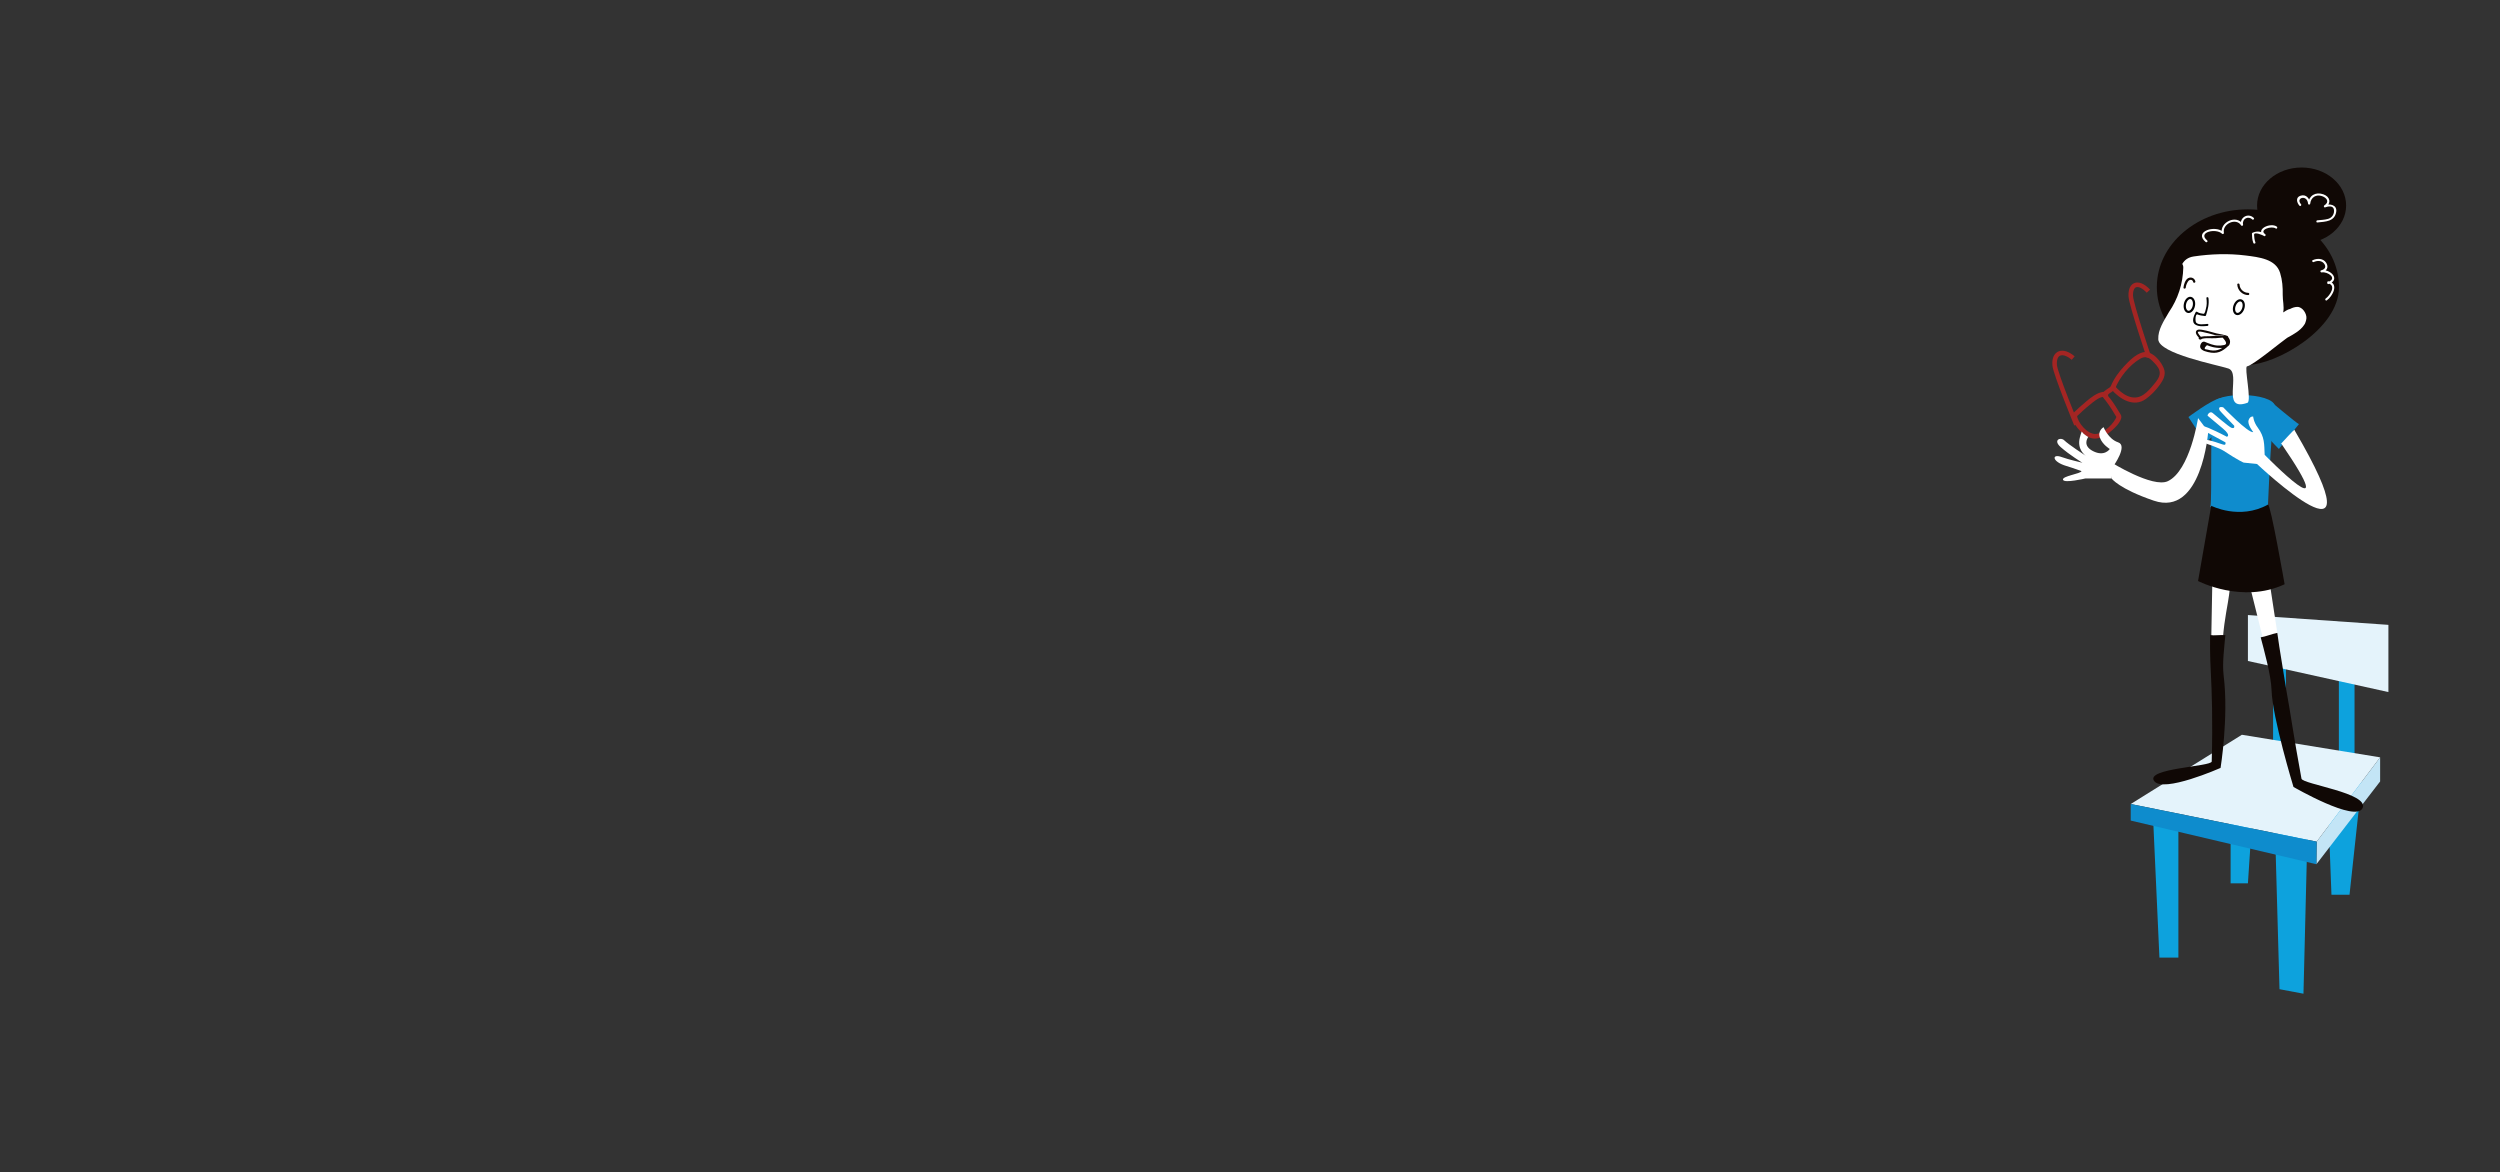 <?xml version="1.0" encoding="utf-8"?>
<!-- Generator: Adobe Illustrator 16.0.4, SVG Export Plug-In . SVG Version: 6.00 Build 0)  -->
<!DOCTYPE svg PUBLIC "-//W3C//DTD SVG 1.1//EN" "http://www.w3.org/Graphics/SVG/1.1/DTD/svg11.dtd">
<svg version="1.1" id="Layer_1" xmlns="http://www.w3.org/2000/svg" xmlns:xlink="http://www.w3.org/1999/xlink" x="0px" y="0px"
	 width="1103.432px" height="517.497px" viewBox="0 0 1103.432 517.497" enable-background="new 0 0 1103.432 517.497"
	 xml:space="preserve">
<rect x="0" y="0" width="1103.432" height="517.497" fill="#333333" stroke="none"/>
<g>
	<g>
		<rect x="1003.279" y="281.303" fill="#0DA2DD" width="5.677" height="48.316"/>
		<polygon fill="#0DA2DD" points="1039.227,277.193 1032.314,280.377 1032.314,335.967 1039.227,332.784 		"/>
		<polygon fill="#E4F3FB" points="992.17,291.743 1054.178,305.461 1054.178,275.795 992.17,271.461 		"/>
		<polygon fill="#0DA2DD" points="950.395,362.845 953.111,422.649 961.48,422.649 961.48,359.127 		"/>
		<polygon fill="#0DA2DD" points="1004.179,367.771 1018.409,369.157 1016.689,438.596 1006.11,436.604 		"/>
		<polygon fill="#0DA2DD" points="1027.049,342.245 1042.995,339.586 1037.015,394.907 1029.042,394.907 		"/>
		<polygon fill="#0DA2DD" points="984.535,339.586 995.487,339.586 992.17,389.892 984.535,389.892 		"/>
		<polygon fill="#E4F3FB" points="989.51,324.303 940.45,354.87 1022.52,371.482 1050.523,334.271 		"/>
		<polygon fill="#C3E5F6" points="1050.523,334.271 1050.523,344.903 1022.396,381.45 1022.52,371.482 		"/>
	</g>
	<g>
		<g>
			<path fill="#A42523" d="M933.373,170.306c3.2,3.665,7.911,6.996,12.572,3.979c1.884-1.22,3.396-3.027,4.807-4.744
				c1.358-1.656,2.938-3.58,2.387-5.862c-0.418-1.739-2.001-3.229-3.208-4.451c-1.667-1.689-3.249-2.103-5.36-0.854
				c-4.78,2.831-9.002,8.146-11.07,13.232c-0.526,1.292-2.457,0.322-1.938-0.957c1.41-3.461,3.585-6.451,6.125-9.171
				c2.141-2.291,4.933-5.107,8.042-5.954c4.146-1.129,8.72,4.4,9.574,7.938c0.549,2.273-0.611,4.377-1.875,6.17
				c-1.724,2.44-3.881,4.725-6.308,6.467c-5.336,3.828-11.425,0.124-15.183-4.18C931.034,170.884,932.458,169.258,933.373,170.306"
				/>
			<path fill="#A42523" d="M914.821,182.551c2.024-1.922,4.073-3.811,6.234-5.578c2.066-1.691,4.516-3.661,7.256-4.008
				c1.383-0.174,1.498,1.982,0.123,2.156c-2.292,0.292-4.473,2.279-6.206,3.665c-2.028,1.621-3.913,3.415-5.794,5.2
				C915.433,184.938,913.812,183.511,914.821,182.551"/>
			<path fill="#A42523" d="M916.706,183.207c0.249,3.344,4.658,8.514,8.257,8.338c3.703-0.182,8.251-4.75,9.413-8.027l0.062,1.064
				c-1.55-2.685-3.203-5.336-5.089-7.801c-0.633-0.826-2.069-2.038-1.27-3.252c0.966-1.461,2.592-2.021,3.878-3.136
				c1.037-0.901,2.663,0.524,1.612,1.436c-0.796,0.69-1.657,1.245-2.544,1.813c-1.311,0.839-0.187,1.545,0.482,2.419
				c1.418,1.853,2.646,3.857,3.854,5.849c0.67,1.104,1.248,1.721,0.792,3.007c-0.727,2.046-2.533,3.778-4.127,5.159
				c-2.812,2.437-6.344,4.596-10.022,2.928c-3.495-1.584-7.163-5.741-7.455-9.674C914.446,181.941,916.603,181.817,916.706,183.207"
				/>
		</g>
		<path fill="#0F8CCD" d="M1000.566,233.536c0,0,1.709-46.544,3.519-53.207c1.813-6.663-23.089-7.913-26.709-2.917
			c-2.247,3.101-0.866,42.359-1.775,46.316"/>
		<path fill="#0F8CCD" d="M979.961,189.19l-6.521,6.395l-7.531-11.519c0,0,9.791-7.421,14.054-8.365
			C990.256,173.42,979.961,189.19,979.961,189.19z"/>
		<path fill="#100805" d="M1032.372,126.712c0,18.824-28.147,34.315-40.205,34.315c-22.201,0-40.201-15.361-40.201-34.315
			c0-18.946,18-34.308,40.201-34.308C1014.374,92.404,1032.372,107.766,1032.372,126.712"/>
		<path fill="#100805" d="M1035.517,90.703c0,9.265-8.799,16.772-19.653,16.772c-10.855,0-19.656-7.508-19.656-16.772
			c0-9.263,8.801-16.772,19.656-16.772C1026.719,73.931,1035.517,81.44,1035.517,90.703"/>
		<path fill="#C5843C" d="M1003.656,127.651c0.033,0.038,0.063,0.069,0.086,0.093
			C1003.72,127.721,1003.687,127.688,1003.656,127.651"/>
		<path fill="#C5843C" d="M1000.597,124.396c-0.059-0.061-0.104-0.109-0.138-0.145
			C1000.488,124.285,1000.534,124.332,1000.597,124.396"/>
		<path fill="#FFFFFF" d="M1013.878,135.455c-0.995,0.037-2.071,0.354-3.006,0.872c-0.309,0.076-0.618,0.168-0.933,0.293
			c-0.651,0.262-1.237,0.687-1.82,1.057c-0.124,0.078-0.261,0.148-0.39,0.226c0.009-0.035,0.021-0.062,0.027-0.098
			c0.484-2.562-0.267-5.084-0.227-7.665c0.053-3.372-0.148-6.418-1.149-9.679c-1.885-6.142-9.262-6.939-15.212-7.694
			c-7.506-0.949-15.445-0.689-22.911,0.426c-2.559,0.38-4.083,1.624-5.051,3.286c0.28,0.457,0.455,1,0.439,1.659
			c-0.161,7.121-2.367,13.8-6.367,19.675c-2.226,3.879-4.876,7.714-4.673,11.994c0.306,6.34,25.878,11.179,30.921,12.836
			c5.914,1.947-3.508,19.406,8.433,15.143c1.947-0.693-1.484-15.687-0.197-16.081c2.531-0.327,15.654-11.236,17.689-12.579
			c2.667-1.472,5.782-3.114,7.424-5.564c0.014-0.018,0.027-0.031,0.043-0.049c0.353-0.453,0.577-0.922,0.7-1.39
			c0.188-0.515,0.322-1.059,0.373-1.64C1018.17,138.52,1016.31,135.373,1013.878,135.455"/>
		<path fill="#C5843C" d="M1000.461,124.254C1000.391,124.178,1000.395,124.186,1000.461,124.254"/>
		<path fill="#C5843C" d="M1003.742,127.744C1003.815,127.823,1003.81,127.817,1003.742,127.744"/>
		<path fill="none" stroke="#020203" stroke-width="0.993" stroke-miterlimit="10" d="M968.308,134.969
			c-0.336,1.696-1.487,2.891-2.571,2.676c-1.085-0.215-1.692-1.757-1.356-3.453c0.335-1.691,1.483-2.891,2.569-2.676
			C968.033,131.73,968.642,133.277,968.308,134.969z"/>
		<path fill="none" stroke="#020203" stroke-width="0.993" stroke-miterlimit="10" d="M990.066,136.237
			c-0.571,1.633-1.877,2.655-2.922,2.29c-1.044-0.364-1.431-1.979-0.86-3.612c0.569-1.628,1.879-2.653,2.923-2.288
			C990.253,132.992,990.636,134.609,990.066,136.237z"/>
		<path fill="#100805" d="M971.061,149.664c-0.634-0.719-2.36-2.382-1.74-3.525c0.538-0.994,2.104-0.645,2.987-0.498
			c2.003,0.334,3.957,0.98,5.916,1.492c0.571,0.147,5.016,0.824,5.156,1.387c0.14,0.563,0.547,2.027,0.167,1.29
			c-1.396-2.712-4.726-1.593-5.883-1.894c-1.859-0.484-3.701-1.059-5.596-1.407c-0.455-0.085-1.494-0.339-1.92-0.004
			c-0.457,0.358,1.387,2.343,1.549,2.524C972.077,149.463,971.444,150.1,971.061,149.664"/>
		<path fill="#FFFFFF" d="M999.115,239.812c0,0-4.833,2.307-9.605,4.488c0,0,8.395,34.191,10.516,42.402
			c2.031-0.313,4.058-0.646,6.086-1.004C1003.261,267.053,999.115,239.812,999.115,239.812"/>
		<path fill="#100805" d="M1005.14,279.346c-2.031,0.344-5.296,1.66-7.33,1.958c1.346,5.175,4.602,16.733,4.79,23.294
			c0.355,12.154,9.679,42.736,9.679,42.736s27.521,15.943,30.506,9.318c2.98-6.619-26.521-10.512-26.977-12.979
			c-3.685-19.977-4.589-27.604-6.776-39.594c-0.104-0.59-1.323-8.158-2.901-17.99"/>
		<path fill="#FFFFFF" d="M986.609,240.108c-4.854-1.397-9.787-2.901-9.787-2.901s-0.501,25.987-0.804,43.387
			c1.717,0.273,3.431,0.504,5.146,0.709c0.626-8.077,2.172-14.611,2.674-18.652L986.609,240.108z"/>
		<path fill="#100805" d="M975.973,223.23c0,0,12.542,6.441,25.044-0.515c1.097-0.61,7.354,35.159,7.354,35.159
			c-18.702,8.742-38.209-1.425-38.209-1.425L975.973,223.23z"/>
		<path fill="#020304" d="M974.761,131.579c0.338,2.8-0.277,4.929-1.082,7.587c-0.052,0.174-0.234,0.355-0.435,0.332
			c-1.159-0.146-2.268-0.262-3.355-0.71c-0.948-0.394-1.072,3.042-0.561,3.613c1.026,1.144,3.635,0.657,4.98,0.556
			c0.58-0.045,0.576,0.858,0,0.901c-1.744,0.132-3.727,0.388-5.297-0.56c-1.975-1.193-0.66-4.021,0.1-5.502
			c0.107-0.212,0.418-0.289,0.617-0.161c0.939,0.604,1.709,0.725,2.807,0.87c0.688,0.09,0.948-1.758,1.079-2.192
			c0.479-1.585,0.438-3.11,0.243-4.734C973.788,131.002,974.691,131.009,974.761,131.579"/>
		<path fill="#FFFFFF" d="M1014.927,90.799c-1.207-1.332-1.806-3.656,0.408-4.4c2.504-0.843,4.09,1.16,4.331,3.458h-0.951
			c0.41-3.6,3.335-5.27,6.729-4.104c3.031,1.043,3.688,3.936,0.937,5.723c-0.122-0.29-0.245-0.58-0.366-0.869
			c2.243-0.863,5.654-0.203,5.121,2.955c-0.726,4.293-4.814,4.26-8.318,4.629c-0.608,0.063-0.604-0.888,0-0.952
			c1.591-0.168,3.181-0.195,4.732-0.628c1.793-0.5,2.896-2.272,2.588-4.097c-0.329-1.938-2.694-1.441-3.871-0.99
			c-0.525,0.203-0.797-0.589-0.365-0.87c2.348-1.523,1.149-3.344-1.03-4.093c-2.641-0.907-4.894,0.553-5.203,3.296
			c-0.069,0.609-0.888,0.614-0.952,0c-0.441-4.185-5.668-2.547-3.117,0.269C1016.01,90.578,1015.34,91.253,1014.927,90.799"/>
		<path fill="#FFFFFF" d="M1020.763,114.833c1.973-0.908,4.681-0.885,5.978,1.191c1.255,2.011,0.161,3.679-1.982,4.212
			c-0.085-0.306-0.169-0.611-0.254-0.917c4.093-0.73,8.738,4.132,3.274,6.055c-0.296,0.104-0.602-0.166-0.602-0.459v-0.3
			c0-0.325,0.301-0.523,0.602-0.46c4.733,1.003,1.785,6.629-0.794,8.425c-0.505,0.352-0.979-0.474-0.479-0.822
			c1.867-1.302,4.831-5.879,1.019-6.686c0.201-0.153,0.401-0.306,0.604-0.457v0.3c-0.202-0.152-0.402-0.306-0.604-0.458
			c4.368-1.537-0.158-4.686-2.768-4.221c-0.595,0.106-0.857-0.767-0.254-0.917c1.663-0.413,2.394-1.604,1.229-3.04
			c-1.112-1.374-3.039-1.293-4.491-0.625C1020.69,115.91,1020.205,115.089,1020.763,114.833"/>
		<path fill="#FFFFFF" d="M973.519,106.816c-5.543-4.658,4.378-7.755,7.926-4.301c-0.264,0.155-0.53,0.31-0.796,0.464
			c-0.987-4.973,6.531-8.449,9.333-3.993c-0.29,0.122-0.58,0.243-0.87,0.366c-0.676-3.346,3.1-5.603,5.633-3.183
			c0.444,0.424-0.229,1.096-0.674,0.673c-1.806-1.727-4.54-0.207-4.042,2.257c0.105,0.524-0.574,0.835-0.87,0.366
			c-2.215-3.526-8.37-0.654-7.592,3.26c0.091,0.456-0.438,0.811-0.795,0.464c-2.646-2.578-11.011-0.77-6.579,2.953
			C974.66,106.538,973.986,107.208,973.519,106.816"/>
		<path fill="#FFFFFF" d="M994.553,107.211c-0.483-1.258-0.585-2.722-0.62-4.057c-0.007-0.23,0.151-0.378,0.35-0.458
			c1.991-0.833,3.749-0.586,5.502,0.653c0.496,0.351,0.03,1.17-0.478,0.821c-4.242-2.901,2.85-6.152,5.614-4.146
			c0.491,0.356,0.019,1.183-0.479,0.821c-1.786-1.296-7.508,0.553-4.658,2.504c-0.159,0.274-0.318,0.547-0.478,0.821
			c-0.423-0.298-4.453-2.101-4.41-0.526c0.03,1.104,0.176,2.279,0.573,3.312C995.691,107.531,994.77,107.777,994.553,107.211"/>
		<path fill="#0F8CCD" d="M1005.844,198.161c0,0-5.503-5.24-6.508-7.974c-1.845-5.007,1.867-10.047,2.582-13.235
			c0,0,12.117,10.166,12.776,10.24"/>
		<path fill="#100805" d="M975.804,296.899c0.423,8.381,0.886,20.7,0.389,39.193c-0.059,2.279-29.284,2.972-25.452,8.566
			c3.831,5.592,29.354-5.721,29.354-5.721s3.631-22.404,1.367-40.691c-0.709-5.732,0.367-13.076,0.741-17.904
			c-1.715-0.207-5.012,0.256-6.729-0.018C975.33,288.708,975.776,296.364,975.804,296.899"/>
		<path fill="#FFFFFF" d="M981.261,179.786c0,0,11.192,11.617,13.254,10.908c0,0-2.701-3.301-2.041-5.241
			c0.658-1.939,2.021-1.597,2.021-1.597s0.122,2.291,1.979,4.814c3.188,4.332,2.844,7.29,3.087,12.074c0,0,35.725,36.462,7.201-5.16
			c-0.981,1.839,6.715-7.575,6.037-5.615c39.873,68.154-16.596,14.834-16.596,14.834l-5.906-0.62c0,0-2.032-0.744-8.812-5.193
			c-1.934-1.271-7.796-3.227-8.421-3.466c-1.271-0.491-0.458-1.333,0.174-1.384c2.215-0.176,7.412,2.093,8.439,2.178
			c0.909,0.077,0.555-1.082,0.555-1.082l-9.552-5.176c0,0-1.688-1.794-0.198-1.886c1.49-0.092,10.381,4.597,10.381,4.597
			s2.058-0.417-1.665-3.565c-1.605-1.358-6.204-5.169-6.791-5.684c-0.301-0.261,0.909-2.267,2.149-1.279
			c0.902,0.714,7.218,6.21,8.395,6.6c1.587,0.525,1.159-0.951,1.159-0.951s-6.273-6.434-6.438-6.782
			C978.698,179.03,981.261,179.786,981.261,179.786z"/>
		<path fill="#FFFFFF" d="M974.644,190.506c0,0-2.769,37.715-24.014,30.475c-15.438-5.263-18.621-9.787-18.621-9.787l-0.431-7.277
			c0,0,18.586,11.634,25.269,8.45c9.791-4.665,13.313-27.833,13.313-27.833L974.644,190.506z"/>
		<path fill="#FFFFFF" d="M934.888,195.233c-4.39-1.456-6.424-6.694-6.424-6.694s-2.759,1.559-1.628,4.642
			c1.129,3.083,4.36,4.997,4.36,4.997s-2.316,3.559-7.439,0.912c-4.438-2.293-2.613-5.438-2.045-6.241
			c-0.08-0.036-0.162-0.064-0.239-0.108c-0.479-0.27-0.911-0.583-1.316-0.92c-0.367-0.205-0.658-0.485-0.877-0.812
			c-0.165-0.171-0.316-0.355-0.473-0.535c-0.256,0.673-0.525,1.531-0.81,2.622c-1.352,5.208,2.187,7.799,2.753,8.175
			c-0.82-0.536-7.845-5.146-9.632-6.913c-1.614-1.602-5.129-0.158-1.608,2.966c3.898,3.457,9.591,6.919,9.591,6.919
			s-6.211-1.421-9.117-2.501c-4.497-1.671-4.484,2.008,2.078,3.946c2.863,0.845,6.654,2.257,6.654,2.257
			c-0.042,1.07-8.731,2.188-8.162,3.821c0.567,1.634,9.856-0.58,9.856-0.58l11.599,0.009l0.833-5.551
			C932.843,205.643,939.277,196.688,934.888,195.233z"/>
		<path fill="none" stroke="#A42523" stroke-width="2" stroke-miterlimit="10" d="M916.44,187.422c0,0-9.271-22.553-9.564-26.203
			c-0.479-5.92,3.728-7.017,8.169-3.168"/>
		<path fill="none" stroke="#A42523" stroke-width="2" stroke-miterlimit="10" d="M948.458,157.574c0,0-7.857-23.291-7.997-26.917
			c-0.229-5.88,3.758-6.457,7.782-2.142"/>
		<g>
			<g>
				<path fill="#100805" d="M971.197,149.803c1.953-0.885,4.64-0.377,6.733-0.529c1.037-0.075,2.048-0.237,3.09-0.248
					c1.898,2.032,2.012,3.136,0.339,3.311c-0.749,0.157-1.505,0.219-2.267,0.187c-2.117,0.002-4.045-0.906-5.972-1.65
					c-0.812-0.314-1.428,0.288-1.735,0.924c-1.194,2.457,1.442,3.185,3.155,3.603c3.948,0.963,6.297-0.142,9.08-2.837
					c0.464-0.449-0.243-1.156-0.707-0.707c-2.212,2.142-4.142,3.24-7.312,2.745c-0.532-0.102-1.061-0.221-1.585-0.358
					c-1.257-0.055-1.234-0.688,0.067-1.896c0.797,0.348,1.623,0.589,2.461,0.815c1.695,0.459,6.525,1.015,7.498-1.133
					c0.791-1.748-0.347-3.688-2.308-3.919c-2.131-0.25-4.329,0.248-6.474,0.281c-1.635,0.025-3.057-0.138-4.57,0.549
					C970.106,149.205,970.615,150.067,971.197,149.803L971.197,149.803z"/>
			</g>
		</g>
		<g>
			<g>
				<path fill="#100805" d="M987.47,125.619c0.134,2.535,2.26,4.603,4.808,4.629c0.646,0.007,0.646-0.994,0-1
					c-1.984-0.021-3.703-1.638-3.808-3.629C988.436,124.978,987.436,124.975,987.47,125.619L987.47,125.619z"/>
			</g>
		</g>
		<g>
			<g>
				<path fill="#100805" d="M964.731,126.924c0.074-0.937,0.499-1.875,0.984-2.67c0.595-0.976,2.003-1.077,2.292,0.206
					c0.142,0.629,1.105,0.362,0.965-0.266c-0.326-1.446-1.874-2.099-3.16-1.429c-1.281,0.668-1.977,2.843-2.081,4.158
					C963.681,127.567,964.681,127.562,964.731,126.924L964.731,126.924z"/>
			</g>
		</g>
		<polygon fill="#0E8CCD" points="940.45,354.87 940.45,362.18 1022.396,381.45 1022.52,371.482 		"/>
	</g>
</g>
</svg>

